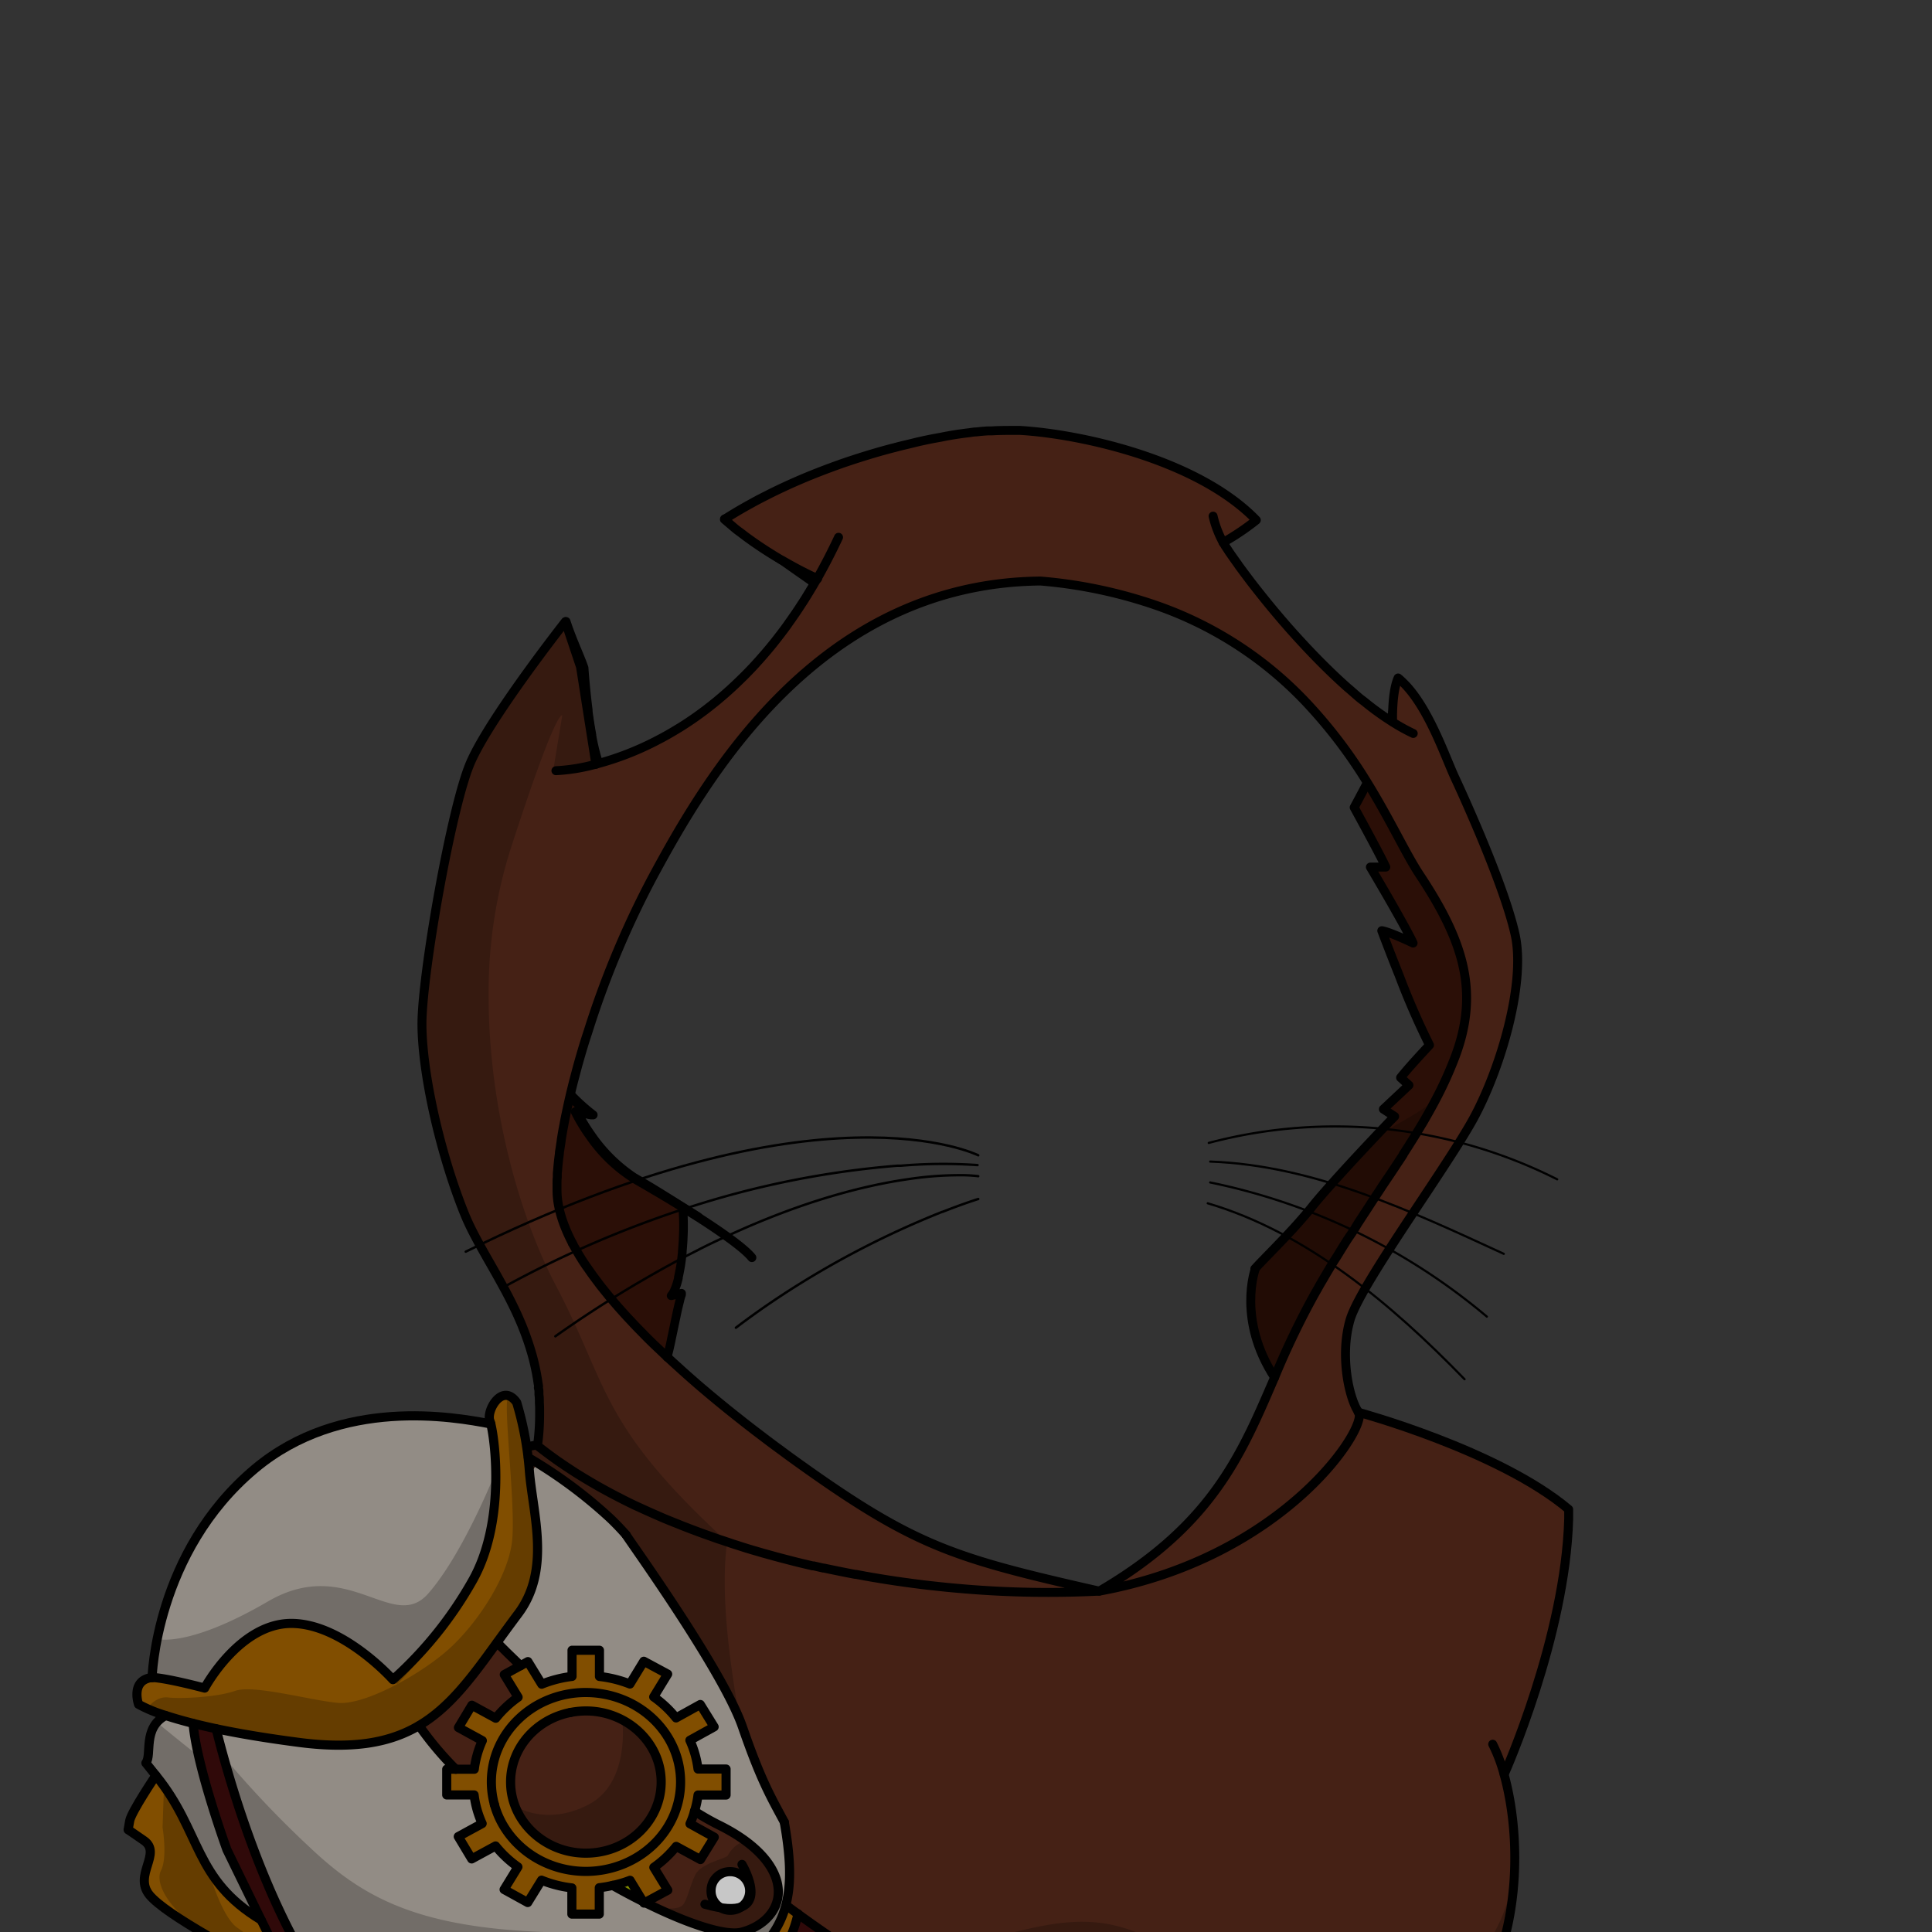 <svg xmlns="http://www.w3.org/2000/svg" viewBox="0 0 432 432">
  <rect x="0" y="0" width="432" height="432" fill="#333333" stroke="none"/>
  <defs>
    <style>.GUNDAN_CAT_OUTFIT_CAT_OUTFIT_23_cls-1{isolation:isolate;}.GUNDAN_CAT_OUTFIT_CAT_OUTFIT_23_cls-2{fill:#2b0f07;}.GUNDAN_CAT_OUTFIT_CAT_OUTFIT_23_cls-11,.GUNDAN_CAT_OUTFIT_CAT_OUTFIT_23_cls-13,.GUNDAN_CAT_OUTFIT_CAT_OUTFIT_23_cls-14,.GUNDAN_CAT_OUTFIT_CAT_OUTFIT_23_cls-15,.GUNDAN_CAT_OUTFIT_CAT_OUTFIT_23_cls-3{fill:none;stroke:#000;stroke-linecap:round;stroke-linejoin:round;}.GUNDAN_CAT_OUTFIT_CAT_OUTFIT_23_cls-3{stroke-width:2px;}.GUNDAN_CAT_OUTFIT_CAT_OUTFIT_23_cls-4{fill:#452115;}.GUNDAN_CAT_OUTFIT_CAT_OUTFIT_23_cls-12,.GUNDAN_CAT_OUTFIT_CAT_OUTFIT_23_cls-5{opacity:0.22;mix-blend-mode:multiply;}.GUNDAN_CAT_OUTFIT_CAT_OUTFIT_23_cls-6{fill:#fff;}.GUNDAN_CAT_OUTFIT_CAT_OUTFIT_23_cls-7{fill:#814e00;}.GUNDAN_CAT_OUTFIT_CAT_OUTFIT_23_cls-8{fill:#838d00;}.GUNDAN_CAT_OUTFIT_CAT_OUTFIT_23_cls-9{fill:#928c85;}.GUNDAN_CAT_OUTFIT_CAT_OUTFIT_23_cls-10{fill:#300909;}.GUNDAN_CAT_OUTFIT_CAT_OUTFIT_23_cls-11{stroke-width:2.04px;}.GUNDAN_CAT_OUTFIT_CAT_OUTFIT_23_cls-13{stroke-width:0.54px;}.GUNDAN_CAT_OUTFIT_CAT_OUTFIT_23_cls-14{stroke-width:0.49px;}.GUNDAN_CAT_OUTFIT_CAT_OUTFIT_23_cls-15{stroke-width:1.94px;}</style>
  </defs>
  <g class="GUNDAN_CAT_OUTFIT_CAT_OUTFIT_23_cls-1">
    <g id="Outfit">
      <path class="GUNDAN_CAT_OUTFIT_CAT_OUTFIT_23_cls-2" d="M332,213.08c0,17.33-5.53,32.79-14.17,42.86a39.37,39.37,0,0,1-6.86,6.37h0A28.54,28.54,0,0,1,295,268c3.48-4.07,8.51-9.48,12.17-13.36l.78-.83s0,0,0,0l2.91-3.06,1-1-2.51-1.63,3.85-3.61,1.86-1.75L313.17,241s.53-.72,2.29-2.71c1-1.1,2.32-2.59,4.17-4.57a168.39,168.39,0,0,1-6.78-15.57c-2.16-5.42-3.89-10-3.89-10s1.18,0,7,2.76c-.71-1.57-2.62-5-4.55-8.4h0c-2.49-4.35-5-8.59-5-8.59h3.45c-1.26-2.75-7.07-13.34-7.07-13.34s1.37-2.52,2.94-5.53a108.8,108.8,0,0,0-12.54-16.85l1,0a28.25,28.25,0,0,1,16.2,5.29c6.42,4.42,11.85,11.4,15.66,20A73.78,73.78,0,0,1,332,213.08Z" />
      <path class="GUNDAN_CAT_OUTFIT_CAT_OUTFIT_23_cls-2" d="M319.63,251s-.5,1.68-1.77,5c-1.46,3.78-3.92,9.67-7.8,17.59-1.21,2.48-2.81,5.36-4.63,8.44l-.8,1.33-.94,1.55c-9.14,14.94-22.22,32.91-22.92,32.73,1.46-3.14,2.82-6.33,4.22-9.57-8.4-12.9-4.36-24.13-4.36-24.13l-.08-.08.88-.95v0c3.82-4,8-8.12,11.86-12.86.49-.61,1.05-1.27,1.65-2,3.48-4.07,8.51-9.48,12.17-13.36l.78-.83s0,0,0,0l2.91-3.06,2.67.08,4.69.13h0Z" />
      <path class="GUNDAN_CAT_OUTFIT_CAT_OUTFIT_23_cls-3" d="M273.73,121.72c-7.45,5.46-14.19,10-14.19,10s-4.21-3.69-13.73-6.22h0a75.92,75.92,0,0,0-19.54-2.34,112.81,112.81,0,0,0-32,4.89,90.08,90.08,0,0,0-10.21,3.68l-1.89-1.32c-1.73-1.21-4.48-3.13-7.39-5.19l-.05,0c-4-2.85-8.38-5.93-10.86-7.79-.49-.37-1.11-.83-1.83-1.39" />
      <path class="GUNDAN_CAT_OUTFIT_CAT_OUTFIT_23_cls-3" d="M156.11,272.09l-2.18-1.37c-3.72-2.31-8-5.06-11.21-6.87-.49-.28-1-.57-1.43-.88a35.3,35.3,0,0,1-8.89-8.83,40.09,40.09,0,0,1-3.32-5.45.69.69,0,0,0-.05-.1l3,.59.59.11a42.43,42.43,0,0,1-5-4.5c-.69-.71-1.36-1.45-2-2.2-.38-.43-.74-.87-1.1-1.32s-.63-.78-.93-1.17a69.7,69.7,0,0,1-7-11.33,63.79,63.79,0,0,1-2.62-5.87c1-1.52,5.52-7.88,9.7-13.71h0c4-5.56,7.65-10.63,7.65-10.63s-.35-.12-5.59,2.27c2.1-3.38,10.72-15.49,10.72-15.49l-3.73.58s3.61-7.11,3.44-7.22-2.62-2.74-2.62-2.74l2.09-1.28a16,16,0,0,1-1.78-3.94l-.15-.47a49.61,49.61,0,0,1-1.38-5.75l0-.1,0-.11q-.44-2.31-.82-5.2l0-.19,0-.17c-.35-2.72-.67-5.84-.93-9.41-.88-2.61-2.56-6-4-10.36" />
      <path class="GUNDAN_CAT_OUTFIT_CAT_OUTFIT_23_cls-3" d="M312.9,151.91c-.24,1.32-.84,4.47-1.6,7.85-.12.47-.22.94-.33,1.41-.18.76-.37,1.53-.56,2.27a39.25,39.25,0,0,1-2.14,6.57c-.77,1.6-1.68,3.38-2.53,5-1.57,3-2.94,5.53-2.94,5.53s5.81,10.59,7.07,13.34h-3.45s2.52,4.24,5,8.59h0c1.93,3.39,3.84,6.83,4.55,8.4-5.85-2.76-7-2.76-7-2.76s1.73,4.62,3.89,10a168.39,168.39,0,0,0,6.78,15.57c-1.85,2-3.2,3.47-4.17,4.57-1.76,2-2.29,2.71-2.29,2.71l1.86,1.69-1.86,1.75-3.85,3.61,2.51,1.63-1,1-2.91,3.06s0,0,0,0l-.78.83c-3.66,3.88-8.69,9.29-12.17,13.36-.6.71-1.16,1.37-1.65,2-3.83,4.74-8,8.84-11.86,12.86v0l-.88.95" />
      <path class="GUNDAN_CAT_OUTFIT_CAT_OUTFIT_23_cls-2" d="M153,276.78a1.27,1.27,0,0,0,0,.2c-.05.91-.12,1.85-.2,2.78,0,.05,0,.1,0,.15l-.15,1.43h0a41,41,0,0,1-.72,4.13,1.33,1.33,0,0,1,0,.19,14.33,14.33,0,0,1-1,3l-.18.33h0v0a3.59,3.59,0,0,1-.38.53.47.47,0,0,1-.06.09l.07,0h0l2-.48.25-.06v0h0v0a.56.56,0,0,1,0,.12,1.42,1.42,0,0,1,0,.16l-.09.29c-.1.32-.2.67-.29,1a.19.19,0,0,0,0,.07c-.29,1.1-.57,2.33-.84,3.65-.32,1.51-.64,3.12-1,4.74-.31,1.45-.65,2.89-1,4.28l.67.29a2.39,2.39,0,0,1-.13.21c-2.74,4.59-5.86,9.6-4.6,11.1L122.57,303V242.59h5.53L128,243c-.15.61-.3,1.22-.44,1.83a42.43,42.43,0,0,0,5,4.5l-.59-.11.14.11-3-.6a40.09,40.09,0,0,0,3.32,5.45,35.3,35.3,0,0,0,8.89,8.83,27.87,27.87,0,0,0,3.27,2.2l.19.11,1.31.77.39.23c2,1.19,4.23,2.58,6.43,4h0a.28.28,0,0,1,0,.09A49,49,0,0,1,153,276.78Z" />
      <path class="GUNDAN_CAT_OUTFIT_CAT_OUTFIT_23_cls-4" d="M350.73,339.64c-.72,26.24-14.2,56.67-14.42,57.1,4.76,17.07,4.29,49.52-19.32,64.23a42,42,0,0,1-3.92,2.16l0,0c-3.3,9.27-5.24,20-6.39,30,0,0-27.74-23.15-64.82-23.15-18.73,0-41.48,5.17-61.33,11.07A486,486,0,0,0,133,498c-2.13-20.53-5.59-37.84-5.59-37.84a59.53,59.53,0,0,1-5.25-4.56c-.62-.6-1.23-1.22-1.83-1.85-12-12.58-19.59-30.92-21.09-54-9.84-30.69-22.83-45.92-27.39-50.59-.41.72-1.14,2.06-2.07,4,0,0-3.12-1.83-2-8a111,111,0,0,1,22.51-13,134.41,134.41,0,0,1,29.67-9.07c10.91,8.72,25.79,16.12,42.77,21.69a234.55,234.55,0,0,0,83.07,11c41.61-7.59,60.19-36.8,58-40,0,0,31.38,8.5,47.06,21.71C350.76,338.21,350.75,338.92,350.73,339.64Z" />
      <path class="GUNDAN_CAT_OUTFIT_CAT_OUTFIT_23_cls-5" d="M140.38,425.15s26.51,21.09,60.86,13.38,42.93-16,66.93,1.79,66.48,13.17,70.49-22.93c2.95,37.49-32.43,53.69-57.51,51.07,0,0-18.23-.6-35.6-17.3a8.31,8.31,0,0,0-9.93-1.28c-12,6.91-33.64,20.53-62.79,23.24-34.67,3.23-58.66-24-58.66-24Z" />
      <path class="GUNDAN_CAT_OUTFIT_CAT_OUTFIT_23_cls-5" d="M320.92,246.08c-.38.72-.77,1.44-1.17,2.15-.18.33-.37.66-.56,1l-.62,1.09-.36.62h0s0,0,0,0c-.13.23-.27.46-.41.68s-.17.29-.26.44l-.76,1.25c-.24.41-.5.81-.75,1.21s-.51.82-.77,1.22l-.32.52q-.59.93-1.2,1.86a.35.35,0,0,1,0,.08c-.43.67-.87,1.34-1.32,2-.11.16-.21.32-.31.48l-.42.63c-.2.32-.41.62-.61.94h0L309.22,265s-.07.11-.12.17l-.13.21-.65,1q-1.29,1.94-2.62,4l-.52.8q-.29.42-.57.87c-.15.22-.3.45-.44.68-.35.52-.69,1.05-1,1.59s-.63,1-.95,1.48L301.4,277c-.23.35-.45.71-.68,1.07-.58.92-1.16,1.87-1.75,2.83l-1,1.56-.69,1.16c-.55.92-1.1,1.86-1.66,2.82-.3.51-.6,1-.9,1.57l-.45.79q-.51.89-1,1.8A183.06,183.06,0,0,0,285,308c-8.4-12.9-4.36-24.13-4.36-24.13l-.08-.08.88-.95v0c3.82-4,8-8.12,11.86-12.86.49-.61,1.05-1.27,1.65-2,3.48-4.07,8.51-9.48,12.17-13.36l.78-.83s0,0,0,0q2.85-1.41,5.58-3Q317.34,248.6,320.92,246.08Z" />
      <path class="GUNDAN_CAT_OUTFIT_CAT_OUTFIT_23_cls-4" d="M329.38,250.11c-4.17,7.65-14.38,22.08-21.2,33l-.65,1.05c-2.87,4.66-5,8.6-5.73,10.95-2.31,7.92-.33,17.45,1.9,20.67s-16.35,32.43-58,40c20.6-12,28.72-24.66,35-38.22,1.46-3.14,2.82-6.33,4.22-9.57a183.06,183.06,0,0,1,8.31-17.44q.51-.92,1-1.8l.45-.79c.3-.53.6-1.06.9-1.57.56-1,1.11-1.9,1.66-2.82l.69-1.16,1-1.56c.59-1,1.17-1.91,1.75-2.83.23-.36.45-.72.68-1.07l.79-1.25c.32-.5.63-1,.95-1.48s.68-1.07,1-1.59c.14-.23.29-.46.44-.68s.38-.59.57-.87l.52-.8q1.33-2,2.62-4c.27-.39.53-.79.78-1.18,0-.06.08-.12.12-.17l1.76-2.66.63-.95.42-.63c.1-.16.2-.32.31-.48.45-.68.89-1.35,1.32-2a.35.35,0,0,0,0-.08q.62-.93,1.2-1.86l.32-.52c.26-.4.52-.81.77-1.22s.51-.8.75-1.21l.76-1.25c.09-.15.18-.29.26-.44s.28-.45.41-.68l0,0,.36-.62.62-1.09c.19-.33.38-.66.56-1,.4-.71.79-1.43,1.17-2.15a84.63,84.63,0,0,0,4.49-9.92c5.43-14.51,1.77-25.85-8-40.55-3-4.58-6.5-12.16-11.69-20.59a108.8,108.8,0,0,0-12.54-16.85,83.92,83.92,0,0,0-34.92-22.94h0a105.83,105.83,0,0,0-25.54-5.33c-49.87.49-75,44.25-87,66.71a205.49,205.49,0,0,0-14.22,34.18c-.71,2.21-1.36,4.39-2,6.55-.27.95-.53,1.9-.77,2.84l-.29,1.1c-.12.45-.23.88-.34,1.32L128,243c-.15.61-.3,1.22-.44,1.83l-.09.38c-.18.76-.35,1.52-.51,2.26l-.15.69-.3,1.43c-.08.41-.17.82-.24,1.22a4.63,4.63,0,0,0-.09.49c-.25,1.25-.46,2.47-.64,3.66a.36.36,0,0,0,0,.1c-.09.56-.17,1.12-.25,1.66s-.11.83-.16,1.23l-.12.91c-.12,1.05-.22,2.06-.29,3,0,.31,0,.62-.06.92l0,.49c0,.45-.05.89-.06,1.33a1,1,0,0,0,0,.17c0,.46,0,.92,0,1.36,0,3.64,1.24,7.64,3.45,11.88h0c.22.42.45.85.7,1.28a1.62,1.62,0,0,0,.1.18l0,.08c.21.37.43.74.66,1.12l.43.69.56.88q.47.72,1,1.44c.29.43.59.86.91,1.3l.39.53c.26.36.53.73.81,1.09q.58.79,1.23,1.59l.3.38.29.36.36.45c.06.06.11.13.16.19q.69.84,1.41,1.68l.44.51c.67.77,1.36,1.54,2.07,2.32l1.12,1.2c.56.61,1.14,1.23,1.74,1.84.37.39.75.77,1.14,1.16.61.64,1.25,1.27,1.9,1.9l.21.21.44.42,1.06,1c.58.55,1.16,1.11,1.75,1.65l.54.5.81.75,1.6,1.45q1.65,1.5,3.38,3l1.58,1.36,1.71,1.44.78.65c.89.74,1.79,1.48,2.7,2.21l.3.25,1.46,1.17,1.2.95,1,.79c1.06.83,2.13,1.66,3.21,2.48s2.44,1.86,3.67,2.77l1.8,1.32c.76.57,1.52,1.13,2.29,1.68,27.25,19.65,35.84,22.12,68.54,29.56a223.84,223.84,0,0,1-29.84-.47l-2.32-.2c-1.28-.11-2.57-.24-3.85-.38l-1.27-.14c-.94-.1-1.89-.21-2.83-.33l-1.55-.2-2-.27-.76-.11-.93-.13-.6-.09c-1.34-.2-2.69-.41-4-.64-.58-.09-1.17-.19-1.75-.3-.34-.05-.69-.11-1-.18l-1.75-.32-.17,0-1.58-.3-2-.4-2-.41-1.33-.28-.14,0-1.19-.27-1-.23-.25,0-.29-.07-1.65-.39c-.86-.2-1.71-.41-2.56-.63l-2.39-.62-1.53-.41-2.13-.59c-.32-.08-.63-.17-.95-.27l-1.79-.52-1.47-.44-1-.32-.22-.07-.41-.13-.4-.13c-.69-.21-1.37-.43-2-.66h0c-.52-.16-1-.34-1.57-.52s-1.06-.35-1.58-.54l-1.56-.55-1.55-.56-.23-.08-1.06-.4-.24-.09-1.52-.58c-.5-.19-1-.38-1.5-.59l-.47-.19c-.66-.26-1.31-.52-2-.8l-.71-.29-.37-.15-.37-.16-2.13-.93-.47-.21-1.18-.53-.24-.11-2.2-1c-.77-.37-1.53-.74-2.28-1.12h0l-.45-.22h0l-1.52-.78-1.24-.65-.33-.18-1.43-.78-1.46-.82h0l-1.42-.83c-.68-.4-1.34-.8-2-1.21-.5-.3-1-.61-1.47-.92h0l-1.67-1.09-1.63-1.11-.79-.56-.29-.2,0,0-.93-.68-.58-.43-.18-.13-.38-.29-.38-.29c-.45-.34-.89-.69-1.33-1q.36-2.67.45-5.19c0-.53,0-1.05,0-1.57s0-.89,0-1.34a0,0,0,0,0,0,0h0c0-.53,0-1.07-.06-1.59a4.07,4.07,0,0,0,0-.5c0-.33,0-.67-.07-1s0-.49-.07-.74l-.09-.83c0-.43-.11-.87-.17-1.3s-.09-.61-.14-.92c0-.1,0-.19,0-.29,0-.32-.11-.63-.17-1s-.18-.92-.28-1.37c-.17-.79-.36-1.57-.57-2.33-.08-.3-.16-.59-.25-.89-.18-.63-.37-1.25-.58-1.87a2.91,2.91,0,0,0-.12-.35c-.14-.45-.29-.89-.46-1.33-.06-.19-.13-.39-.21-.58-.14-.4-.3-.8-.46-1.19a85.53,85.53,0,0,0-4.41-9.28L111,285.52c-.5-.9-1-1.79-1.51-2.67-.7-1.24-1.4-2.45-2.06-3.64-.53-.93-1-1.85-1.51-2.76l-.4-.77c-.8-1.55-1.53-3.08-2.14-4.6-5.45-13.54-9.47-31.49-9.47-42.39s6.5-48.19,10.79-58.26S126.42,139,126.42,139l3.39,10.13,1.54,9.81,0,.19.82,5.2,0,.11.94,6,.08.49.53-.14a66,66,0,0,0,12.84-5l1.45-.76c1.07-.58,2.16-1.2,3.25-1.87.53-.32,1.08-.66,1.62-1,1.08-.7,2.18-1.45,3.28-2.24.83-.6,1.67-1.22,2.5-1.88q.84-.66,1.68-1.35c2-1.63,4-3.42,5.92-5.4.14-.14.28-.27.42-.42s.29-.29.43-.44q1.14-1.15,2.25-2.4c.28-.3.55-.61.82-.92,1.16-1.31,2.31-2.68,3.44-4.13q.38-.47.72-.93c.25-.31.48-.63.72-.95s.61-.81.9-1.22.47-.65.7-1,.54-.75.79-1.13.54-.77.79-1.16c.41-.59.8-1.2,1.19-1.81s.62-1,.92-1.46a3.45,3.45,0,0,0,.25-.41q.39-.6.75-1.23c.26-.42.51-.85.76-1.29l.6-1-.6-.27-.24-.11-.66-.32-.91-.44-.8-.4-.89-.46c-1.13-.6-2.45-1.32-3.89-2.16l-.05,0c-2-1.19-4.29-2.61-6.61-4.25l-1.25-.9q-.8-.58-1.59-1.2l-1.56-1.25c-.6-.49-1.19-1-1.78-1.52l.1-.06c1.29-.82,2.61-1.62,3.94-2.38.69-.4,1.38-.78,2.07-1.16s1.37-.75,2.07-1.11l0,0,2.08-1.06a133.46,133.46,0,0,1,12.4-5.38c.47-.19,1-.36,1.42-.53s.94-.35,1.41-.51,1.21-.43,1.81-.63q2.41-.83,4.79-1.54c1.41-.43,2.81-.83,4.2-1.21.59-.16,1.17-.32,1.75-.46.78-.21,1.56-.41,2.34-.59L204,99c1.53-.35,3-.67,4.51-1l1.91-.35c2.2-.4,4.32-.72,6.32-1,.51-.07,1-.12,1.51-.17.89-.1,1.75-.18,2.58-.23l.62,0,.21,0,.92-.05c1.52-.08,2.94-.1,4.23-.06l1.23,0c13.87.83,39.88,6.6,52.84,20.06a55.1,55.1,0,0,1-7.43,5c.06.11.14.25.25.42l.24.4.66,1c.14.22.3.46.48.71.47.68,1,1.46,1.66,2.34.22.31.46.63.71,1l.52.71c.15.2.3.39.45.6l.75,1,.69.91c1.55,2,3.31,4.21,5.25,6.52l1.22,1.44c.24.29.49.57.75.87.4.46.8.93,1.22,1.4,3.25,3.7,6.86,7.52,10.62,11,.8.75,1.61,1.49,2.42,2.21.56.49,1.12,1,1.68,1.45s1.05.89,1.58,1.31,1.06.85,1.58,1.25c1,.78,2,1.51,3,2.2l.41.28c.36.25.72.48,1.07.71l.28.18.31.2s0-.64,0-1.61c0-2.15.27-5.94,1.24-8.16l.36.31c6.14,5.27,10.08,17.12,12.35,22,.76,1.62,2.21,4.8,3.9,8.71,3.47,8,8,19.11,9.56,26.38C341.1,219.8,335.49,238.88,329.38,250.11Z" />
      <path class="GUNDAN_CAT_OUTFIT_CAT_OUTFIT_23_cls-5" d="M171.19,410.43l-9.38-9.07-5.87-5.67-5.63-5.44h0l-10.12-9.78h0l-5.75-5.56h0l-.38-.37-5.7-5.51-10.89-10.53h0l-5.56-5.37-4.14-4-.17-.16h0l-4.18-4L90.23,332.17q4.67-2.06,9.5-3.73l1.45-.5,1.86-.61,1.86-.58q2.8-.86,5.62-1.59l.16,0c1-.27,2.09-.52,3.13-.76,1.26-.29,2.5-.56,3.75-.81l.21-.05.39-.07q.87-.18,1.74-.33.36-2.67.45-5.19c0-.53,0-1.05,0-1.57s0-.89,0-1.34a0,0,0,0,0,0,0h0q0-.81-.06-1.59a4.07,4.07,0,0,0,0-.5c0-.34,0-.67-.07-1s0-.49-.07-.74,0-.56-.09-.83c0-.43-.11-.87-.17-1.3s-.09-.62-.14-.92c0-.1,0-.19,0-.29,0-.32-.11-.64-.17-1s-.18-.92-.28-1.37c-.17-.79-.36-1.57-.57-2.33-.08-.3-.16-.59-.25-.89-.18-.63-.37-1.26-.58-1.87a2.91,2.91,0,0,0-.12-.35c-.14-.45-.29-.89-.46-1.33-.06-.19-.13-.39-.21-.58-.14-.4-.29-.8-.46-1.19a85.53,85.53,0,0,0-4.41-9.28c-.38-.72-.78-1.43-1.17-2.13-.5-.9-1-1.79-1.51-2.67-.7-1.24-1.4-2.45-2.06-3.64-.53-.93-1-1.85-1.51-2.76l-.4-.77c-.8-1.55-1.53-3.08-2.14-4.6-5.45-13.54-9.47-31.49-9.47-42.39s6.5-48.19,10.79-58.26S126.42,139,126.42,139l3.39,10.13,1.54,9.81,0,.19.82,5.2,0,.11.94,6a47.7,47.7,0,0,1-9.32,1.29L125.72,160s-1.11-2.53-11.74,30.43a106.29,106.29,0,0,0-4.72,32.45c0,24.49,6.85,49,15,64.5,11.91,22.58,9.55,30.93,38.35,57.4l0,0c-1.58,10.68.42,26.58,2.87,40.06C168.12,399,171.19,410.43,171.19,410.43Z" />
      <path class="GUNDAN_CAT_OUTFIT_CAT_OUTFIT_23_cls-3" d="M187.5,120.14q-2.3,4.89-4.74,9.19l-.6,1c-.25.44-.5.87-.76,1.29s-.49.83-.75,1.23a3.45,3.45,0,0,1-.25.41c-.3.5-.61,1-.92,1.46s-.78,1.22-1.19,1.81c-.25.39-.52.78-.79,1.16s-.52.76-.79,1.13-.46.66-.7,1-.59.82-.9,1.22-.47.64-.72.95-.47.62-.72.93c-1.13,1.45-2.28,2.82-3.44,4.13-.27.31-.54.62-.82.92q-1.11,1.25-2.25,2.4c-.28.3-.56.58-.85.86-2,2-3.95,3.77-5.92,5.4q-.84.69-1.68,1.35c-.83.66-1.67,1.28-2.5,1.88-1.1.8-2.2,1.54-3.28,2.24-.54.35-1.08.68-1.62,1-1.09.67-2.18,1.29-3.25,1.87l-1.45.76a66,66,0,0,1-12.84,5l-.53.14a41.4,41.4,0,0,1-8.93,1.46" />
      <path class="GUNDAN_CAT_OUTFIT_CAT_OUTFIT_23_cls-3" d="M273.48,121.3a55.1,55.1,0,0,0,7.43-5c-13-13.46-39-19.23-52.84-20.06l-1.23,0c-1.29,0-2.71,0-4.23.06l-.92.05-.21,0c-.2,0-.41,0-.62,0-.83.05-1.69.13-2.58.23-.49,0-1,.1-1.51.17-2,.23-4.12.55-6.32,1l-1.91.35c-1.47.29-3,.61-4.51,1l-1.67.4c-.78.18-1.56.38-2.34.59-.58.14-1.16.3-1.75.46-1.39.37-2.79.78-4.2,1.21q-2.37.72-4.79,1.54c-.6.2-1.21.41-1.81.63s-.94.33-1.41.51-.95.34-1.42.53a133.46,133.46,0,0,0-12.4,5.38l-2.08,1.06,0,0q-1.05.54-2.07,1.11c-.69.38-1.38.76-2.07,1.16-1.33.76-2.65,1.56-3.94,2.38l-.1.06c.59.52,1.18,1,1.78,1.52s1,.85,1.56,1.25,1.06.81,1.59,1.2l1.25.9c2.32,1.64,4.58,3.06,6.61,4.25l.05,0c1.44.84,2.76,1.56,3.89,2.16l1.69.86.91.44.66.32.24.11.6.27" />
      <path class="GUNDAN_CAT_OUTFIT_CAT_OUTFIT_23_cls-3" d="M316,164a42.21,42.21,0,0,1-4.72-2.62l-.31-.2-.28-.18c-.35-.23-.71-.46-1.07-.71l-.41-.28c-1-.69-2-1.42-3-2.2-.52-.4-1-.82-1.58-1.25s-1.06-.86-1.58-1.31-1.12-1-1.68-1.45c-.81-.72-1.62-1.46-2.42-2.21-3.76-3.52-7.37-7.34-10.62-11-.42-.47-.82-.94-1.22-1.4-.26-.3-.51-.58-.75-.87l-1.22-1.44c-1.94-2.31-3.7-4.53-5.25-6.52l-.69-.91-.75-1c-.15-.21-.3-.4-.45-.6l-.52-.71c-.25-.33-.49-.65-.71-1-.64-.88-1.19-1.66-1.66-2.34-.18-.25-.34-.49-.48-.71l-.66-1-.24-.4c-.11-.17-.19-.31-.25-.42a22.69,22.69,0,0,1-2.23-5.86" />
      <path class="GUNDAN_CAT_OUTFIT_CAT_OUTFIT_23_cls-3" d="M128,278c.22.42.45.85.7,1.28a1.62,1.62,0,0,0,.1.18l.55.94.15.26.43.69c.17.29.36.58.56.88q.45.7,1,1.44c.29.43.59.86.91,1.3.12.18.25.35.39.53.26.36.53.73.81,1.09q.58.79,1.23,1.59l.3.38.29.36.22.26c.09.13.2.25.3.38q.69.84,1.41,1.68l.44.51c.67.77,1.36,1.54,2.07,2.32.36.4.73.8,1.12,1.2.56.61,1.14,1.23,1.74,1.84l1.14,1.16c.61.64,1.25,1.27,1.9,1.9l.21.21.44.42,1.06,1q1.52,1.46,3.1,2.9l1.6,1.45q1.65,1.5,3.38,3c.52.46,1.05.91,1.58,1.36l1.71,1.44.78.65c.89.74,1.79,1.48,2.7,2.21.09.08.19.17.3.25l1.46,1.17,1.2.95,1,.79c1.06.83,2.13,1.66,3.21,2.48s2.44,1.86,3.67,2.77l1.8,1.32c.76.57,1.52,1.13,2.29,1.68,27.25,19.65,35.84,22.12,68.54,29.56a223.84,223.84,0,0,1-29.84-.47l-2.32-.2c-1.28-.11-2.57-.24-3.85-.38l-1.27-.14c-.94-.1-1.89-.21-2.83-.33l-1.55-.2-2-.27-.76-.11-.93-.13-.6-.09c-1.34-.2-2.69-.41-4-.64-.58-.09-1.17-.19-1.75-.3-.34-.05-.69-.11-1-.18l-1.75-.32-.17,0-1.58-.3-2-.4-2-.41-1.33-.28-.14,0-1.19-.27-1-.23-.25,0-.29-.07-1.65-.39c-.86-.2-1.71-.41-2.56-.63l-2.39-.62-1.53-.41-2.13-.59c-.32-.08-.63-.17-.95-.27l-1.79-.52-1.47-.44-1-.32-.22-.07-.41-.13-.4-.13c-.69-.21-1.37-.43-2-.66h0c-.52-.16-1-.34-1.57-.52s-1.06-.35-1.58-.54l-1.56-.55-1.55-.56-.23-.08-1.06-.4-.24-.09c-.51-.18-1-.38-1.52-.58s-1-.38-1.5-.59l-.47-.19c-.66-.26-1.31-.52-2-.8l-.71-.29-.37-.15-.37-.16-2.13-.93-.47-.21-1.18-.53-.24-.11-2.2-1c-.77-.37-1.53-.74-2.28-1.12h0c-.16-.07-.3-.15-.45-.23h0l-1.52-.78-1.24-.65-.33-.18-1.43-.78-1.46-.82h0l-1.42-.83c-.68-.4-1.34-.8-2-1.21-.5-.3-1-.61-1.47-.92h0l-1.67-1.09-1.63-1.11-.64-.44-.15-.12-.29-.2,0,0-.93-.68-.58-.43-.18-.13-.38-.29-.38-.29c-.45-.34-.89-.69-1.33-1a51.55,51.55,0,0,0,.48-6.76c0-.44,0-.89,0-1.33a0,0,0,0,0,0-.05q0-.81-.06-1.59a4.19,4.19,0,0,0,0-.5q0-.62-.09-1.23c0-.17,0-.34,0-.51s0-.56-.09-.83,0-.26,0-.39c0-.31-.07-.61-.12-.91-.1-.73-.23-1.45-.36-2.16-.09-.46-.18-.92-.28-1.37-.24-1.1-.51-2.17-.82-3.22a61,61,0,0,0-2.73-7.5c-.41-.94-.83-1.86-1.28-2.77a0,0,0,0,0,0,0c-.44-.91-.9-1.82-1.36-2.7l-.15-.28c-.23-.45-.47-.88-.71-1.32-3.23-6-6.68-11.33-8.79-16.57-5.45-13.54-9.47-31.49-9.47-42.39s6.5-48.19,10.79-58.26S126.42,139,126.42,139l3.39,10.13,1.57,10,1.78,11.28.08.49" />
      <path class="GUNDAN_CAT_OUTFIT_CAT_OUTFIT_23_cls-3" d="M128,278c-2.21-4.24-3.45-8.24-3.45-11.88,0-.44,0-.9,0-1.36a1,1,0,0,1,0-.17c0-.44,0-.88.06-1.33l0-.49c0-.3,0-.61.06-.92.07-1,.17-2,.29-3l.12-.91c0-.4.1-.81.16-1.23s.16-1.1.25-1.66a.36.36,0,0,1,0-.1c.18-1.19.39-2.41.64-3.66a4.63,4.63,0,0,1,.09-.49c.07-.4.16-.81.24-1.22l.3-1.43.15-.69c.16-.74.33-1.5.51-2.26l.09-.38c.14-.61.29-1.22.44-1.83l.09-.37c.11-.44.22-.87.34-1.32l.29-1.1c.25-.94.5-1.89.77-2.84.61-2.16,1.26-4.34,2-6.55a205.49,205.49,0,0,1,14.22-34.18c12.06-22.46,37.16-66.22,87-66.71a105.83,105.83,0,0,1,25.54,5.33h0a83.92,83.92,0,0,1,34.92,22.94A108.8,108.8,0,0,1,305.74,175c5.19,8.43,8.65,16,11.69,20.59,9.75,14.7,13.41,26,8,40.55a84.63,84.63,0,0,1-4.49,9.92c-.38.72-.77,1.44-1.17,2.15-.18.33-.37.66-.56,1l-.62,1.09-.36.62,0,0c-.13.23-.27.46-.41.68s-.17.29-.26.44l-.76,1.25c-.24.41-.5.81-.75,1.21s-.51.82-.77,1.22l-.32.52q-.59.93-1.2,1.86a.35.35,0,0,1,0,.08c-.43.67-.87,1.34-1.32,2-.11.16-.21.32-.31.48l-.42.63-.63.95L309.22,265s-.07.11-.12.17l-.13.21-.65,1q-1.29,1.94-2.62,4l-.52.8q-.29.42-.57.87c-.15.22-.3.45-.44.68-.35.52-.69,1.05-1,1.59s-.63,1-.95,1.48L301.4,277c-.23.35-.45.71-.68,1.07-.58.92-1.16,1.87-1.75,2.83l-1,1.56-.69,1.16c-.55.92-1.1,1.86-1.66,2.82-.3.51-.6,1-.9,1.57l-.45.79q-.51.89-1,1.8A183.06,183.06,0,0,0,285,308c-1.4,3.24-2.76,6.43-4.22,9.57-6.31,13.56-14.43,26.2-35,38.22,41.61-7.59,60.19-36.8,58-40s-4.21-12.75-1.9-20.67c.69-2.35,2.86-6.29,5.73-10.95l.65-1.05c6.82-10.92,17-25.35,21.2-33,6.11-11.23,11.72-30.31,9.33-41.12-1.61-7.27-6.09-18.38-9.56-26.38-1.69-3.91-3.14-7.09-3.9-8.71-2.27-4.87-6.21-16.72-12.35-22l-.36-.31c-1,2.22-1.2,6-1.24,8.16,0,1,0,1.61,0,1.61" />
      <path class="GUNDAN_CAT_OUTFIT_CAT_OUTFIT_23_cls-3" d="M235.06,448.88c-17.61,12.26-34.78,19.68-50.67,22.75-22.33,4.31-42.12,0-57-11.45a59.53,59.53,0,0,1-5.25-4.56c-.62-.6-1.23-1.22-1.83-1.85-12-12.58-19.59-30.92-21.09-54-9.84-30.69-22.83-45.92-27.39-50.59-1.06-1.09-1.67-1.6-1.67-1.6" />
      <path class="GUNDAN_CAT_OUTFIT_CAT_OUTFIT_23_cls-3" d="M248.21,448.93s12.88,25.73,51.53,18.5a50.88,50.88,0,0,0,13.33-4.3A42,42,0,0,0,317,461c23.61-14.71,24.08-47.16,19.32-64.23a35.5,35.5,0,0,0-2.55-6.76" />
      <path class="GUNDAN_CAT_OUTFIT_CAT_OUTFIT_23_cls-3" d="M69.74,353.17s-3.12-1.83-2-8c14.53-11,33.69-18.71,52.18-22.07" />
      <path class="GUNDAN_CAT_OUTFIT_CAT_OUTFIT_23_cls-3" d="M303.7,315.78s31.38,8.5,47.06,21.71c0,.72,0,1.43,0,2.15-.72,26.24-14.2,56.67-14.42,57.1h0" />
      <path class="GUNDAN_CAT_OUTFIT_CAT_OUTFIT_23_cls-6" d="M163.33,418.51a4.06,4.06,0,1,0,4.32,4.08A4.18,4.18,0,0,0,163.33,418.51Z" />
      <path class="GUNDAN_CAT_OUTFIT_CAT_OUTFIT_23_cls-7" d="M114.89,411.39l.1.1-.09-.1Zm41.17-15.83c0-.28-.08-.56-.12-.84-.1-.56-.21-1.11-.34-1.66s-.29-1.08-.46-1.61a23.43,23.43,0,0,0-.91-2.33h0l5.42-3-3.1-5-5.41,3a24,24,0,0,0-5-4.7l3.13-5.11L144,371.43l-3.11,5.09c-.54-.21-1.08-.41-1.64-.58s-1.11-.34-1.68-.48a24.89,24.89,0,0,0-2.6-.51l-.37-.05-.13,0h0l-.38-.05V369l-5.7,0h-.43v5.86c-.45.05-.89.12-1.33.2l-.86.16a26.58,26.58,0,0,0-3,.78c-.55.18-1.09.38-1.62.59l-3.08-5-1.63.9-3.65,2,3.08,5.05a24.52,24.52,0,0,0-3.84,3.41c-.38.42-.75.85-1.1,1.3h0l-5.33-2.91-3,5,5.33,2.91c-.11.25-.22.5-.32.76s-.18.45-.26.68-.17.45-.24.68c0,.06,0,.13-.07.2-.1.33-.2.66-.29,1a.74.74,0,0,0,0,.14c-.07.28-.14.58-.21.87s-.11.53-.16.8a5.07,5.07,0,0,0-.09.54s0,0,0,0c0,.23-.07.46-.1.69H99.89v5.76h6.16a22.88,22.88,0,0,0,.55,2.88l.06.22c0,.17.09.33.14.48s.14.47.22.7c.15.46.32.91.5,1.35.1.26.21.51.32.76l-5.33,2.92,3,5,5.33-2.91h0c.35.44.72.87,1.1,1.29a24.52,24.52,0,0,0,3.84,3.41l-3.08,5L118,425.4l3.08-5h0a25.77,25.77,0,0,0,6.78,1.72v5.87l6.13,0v-5.87a27.42,27.42,0,0,0,6.81-1.68l2.89,4.74.45.22,5.1-2.76-3.13-5.09a24.29,24.29,0,0,0,5-4.7l5.41,2.95.15-.23,2.95-4.79-5.42-2.95h0c.08-.17.16-.34.23-.51a5.49,5.49,0,0,0,.21-.51c.05-.12.09-.23.13-.35h0c.08-.23.17-.46.24-.69l.09-.31a1.72,1.72,0,0,0,.07-.21l.06-.19a21.39,21.39,0,0,0,.79-3.67h6.27v-5.81Zm-3.91,3.81a2.42,2.42,0,0,1,0,.38c0,.11,0,.21,0,.32s0,.21,0,.32,0,.26,0,.39,0,0,0,.06a16.1,16.1,0,0,1-.33,1.84c0,.26-.12.52-.19.78s-.08.31-.13.46a2,2,0,0,1-.07.23s0,.05,0,.07c-.1.3-.2.6-.31.89s-.21.55-.33.82a5,5,0,0,1-.21.48s0,0,0,0c-.11.23-.21.45-.33.67a19.08,19.08,0,0,1-1,1.7c-.18.28-.36.55-.56.81a17.8,17.8,0,0,1-1.21,1.54c-.21.24-.43.48-.67.72s-.57.58-.87.85a2.73,2.73,0,0,1-.25.23c-.27.25-.55.48-.84.71A20.43,20.43,0,0,1,141.1,416l-.34.17-.24.11-.09,0-.53.25c-.47.21-1,.4-1.45.57-.22.08-.44.16-.67.22a18.37,18.37,0,0,1-2.48.63,4,4,0,0,1-.5.09.32.32,0,0,1-.14,0l-.22,0-.87.11a24.91,24.91,0,0,1-2.61.14h-.66c-.36,0-.73,0-1.09-.05h-.13l-.37,0-.19,0h-.06l-.17,0-.3,0q-.31,0-.63-.09l-.07,0-.13,0c-.37-.06-.75-.13-1.11-.22l-.2-.05-.39-.09-.58-.16a5.76,5.76,0,0,1-.59-.18,5.05,5.05,0,0,1-.55-.18q-.57-.19-1.11-.42c-.36-.14-.71-.3-1.07-.46,0,0,0,0,0,0l-.92-.47h0l-.43-.23a21.64,21.64,0,0,1-2.45-1.62l-.76-.61-.49-.43a17.35,17.35,0,0,1-1.49-1.48l-.09-.1h0l-.1-.12-.09-.1-.09-.1-.26-.31-.33-.41-.09-.12-.29-.39-.29-.39-.06-.09c-.18-.26-.35-.52-.51-.79s-.49-.81-.71-1.23c-.12-.21-.22-.43-.33-.65s-.26-.56-.38-.84l-.2-.5c-.15-.39-.29-.78-.41-1.18l0-.15-.15-.52h0c-.11-.4-.21-.81-.29-1.22a2.74,2.74,0,0,1,0-.28h0l-.09-.47c0-.16,0-.32-.07-.49a19.54,19.54,0,0,1-.17-2.56c0-11,9.43-19.94,21.09-20h.2c.33,0,.64,0,1,0a3.87,3.87,0,0,1,.48,0h.08c.25,0,.5,0,.74.06s.49.05.73.09l.15,0a2.25,2.25,0,0,1,.36.06l.41.07q.3,0,.6.12a5.05,5.05,0,0,1,.56.12l.29.08a6.69,6.69,0,0,1,.77.2c.29.08.57.17.85.27l.56.2c.49.18,1,.38,1.45.59h0c.28.12.54.25.81.39s.7.36,1,.56h0l.07.05c.41.23.82.49,1.21.76l.37.25c.53.37,1,.77,1.52,1.19l0,0c.49.42,1,.87,1.41,1.34l.06.06c.18.18.35.37.52.56l.09.1a2.09,2.09,0,0,1,.14.17c.07.07.13.15.19.22l.32.39.1.13c.13.17.27.35.39.53a3.46,3.46,0,0,1,.22.31l.41.6c.12.18.23.37.34.55s0,.09.08.14l.09.15c.05.09.1.17.14.26l.14.25c.09.17.18.34.26.51l.14.28h0a.83.83,0,0,1,.07.13.61.61,0,0,1,.05.12q.16.35.3.69c.11.24.2.49.29.74s.1.26.14.4a3.38,3.38,0,0,1,.11.34,1.52,1.52,0,0,1,.09.28,4.25,4.25,0,0,1,.11.39s0,0,0,0q.12.4.21.81c.08.34.15.69.21,1,0,.16.06.33.08.5l0,.21c0,.21.06.42.07.63a.15.15,0,0,1,0,.07,2.45,2.45,0,0,1,0,.27c0,.51.07,1,.07,1.55C152.18,398.76,152.17,399.07,152.15,399.37Zm-37.25,12h0l.1.1Z" />
      <path class="GUNDAN_CAT_OUTFIT_CAT_OUTFIT_23_cls-7" d="M152.11,396.91a2.45,2.45,0,0,0,0-.27.15.15,0,0,0,0-.07c0-.21,0-.42-.07-.63l0-.21c0-.17,0-.34-.08-.5-.06-.35-.13-.69-.21-1s-.13-.54-.21-.81c0,0,0,0,0,0a4.25,4.25,0,0,0-.11-.39,1.52,1.52,0,0,0-.09-.28,3.38,3.38,0,0,0-.11-.34c0-.14-.09-.27-.14-.4s-.18-.49-.29-.74-.19-.46-.3-.69a.61.61,0,0,0-.05-.12.83.83,0,0,0-.07-.13h0l-.14-.28c-.08-.17-.17-.34-.26-.51l-.14-.25c0-.09-.09-.17-.14-.26l-.09-.15c0-.05,0-.1-.08-.14s-.22-.37-.34-.55l-.41-.6a3.46,3.46,0,0,0-.22-.31c-.12-.18-.26-.36-.39-.53l-.1-.13-.32-.39c-.06-.07-.12-.15-.19-.22a2.09,2.09,0,0,0-.14-.17l-.09-.1c-.17-.19-.34-.38-.52-.56l-.06-.06c-.45-.47-.92-.92-1.41-1.34l0,0c-.49-.42-1-.82-1.52-1.19l-.37-.25c-.39-.27-.8-.53-1.21-.76a.13.13,0,0,0-.07,0l0,0c-.34-.2-.69-.39-1-.56s-.53-.27-.81-.39h0c-.47-.21-1-.41-1.45-.59l-.56-.2c-.28-.1-.56-.19-.85-.27l-.77-.2-.29-.08a5.05,5.05,0,0,0-.56-.12q-.3-.08-.6-.12l-.41-.07a2.25,2.25,0,0,0-.36-.06l-.15,0c-.24,0-.49-.07-.73-.09s-.49-.05-.74-.06h-.08a3.87,3.87,0,0,0-.48,0c-.32,0-.65,0-1,0H131c-11.66,0-21.09,9-21.09,20A19.54,19.54,0,0,0,110,401c0,.33.1.64.16,1h0a2.74,2.74,0,0,0,0,.28c.09.41.18.82.29,1.22h0l.15.52,0,.15c.12.4.26.79.41,1.18l.2.5c.12.28.25.56.38.84s.21.44.33.65c.22.42.45.83.71,1.23s.33.53.51.79l.06.09.29.39.29.39.09.12.33.41.26.31.09.1.09.1.11.12.09.1a17.35,17.35,0,0,0,1.49,1.48l.49.43.76.61a21.64,21.64,0,0,0,2.45,1.62l.43.23h0l.92.47s0,0,0,0l1.07.46q.54.22,1.11.42l.55.18.59.18.58.16.39.09.2.05,1.11.22.13,0,.7.11.3,0,.17,0h.06l.19,0,.37,0h.13l.49,0h0l.51,0H131a24.91,24.91,0,0,0,2.61-.14l.87-.12.36-.06.5-.09a18.37,18.37,0,0,0,2.48-.63c.23-.06.45-.14.67-.22.5-.17,1-.36,1.45-.57l.53-.25.09,0,.24-.12a2.11,2.11,0,0,0,.34-.16,20.43,20.43,0,0,0,3.62-2.35c.29-.23.57-.46.84-.71a2.73,2.73,0,0,0,.25-.23c.3-.27.59-.55.87-.85s.45-.47.67-.72a17.8,17.8,0,0,0,1.21-1.54c.2-.26.38-.53.56-.81a19.08,19.08,0,0,0,1-1.7c.12-.22.22-.45.33-.67,0,0,0,0,0,0a5,5,0,0,0,.21-.48c.12-.27.23-.55.33-.82s.21-.59.31-.89c0,0,0-.05,0-.07a2,2,0,0,0,.07-.23c.05-.15.09-.31.13-.46s.14-.52.19-.78a16.1,16.1,0,0,0,.33-1.84s0,0,0-.06,0-.26,0-.39,0-.21,0-.32h0c0-.11,0-.21,0-.32a2.42,2.42,0,0,0,0-.38c0-.3,0-.6,0-.91C152.18,397.94,152.16,397.42,152.11,396.91ZM139.78,412l-.14.08-.27.15-.08,0-.44.23-.11.05c-.22.12-.45.22-.68.32l-.2.08a7.85,7.85,0,0,1-.8.32l-.47.17-.43.13a2.77,2.77,0,0,1-.41.12l-.33.09c-.3.08-.61.15-.92.21s-.45.09-.68.12h0c-.14,0-.29.05-.44.06a17.7,17.7,0,0,1-2.93.15c-.27,0-.54,0-.81-.05s-.61-.05-.91-.09l-.71-.11-.52-.1a5.23,5.23,0,0,1-.54-.12s0,0,0,0l-.46-.11c-.44-.12-.87-.25-1.29-.4a5.37,5.37,0,0,1-.56-.21c-.37-.14-.73-.3-1.09-.47s-.56-.27-.83-.42-.62-.35-.92-.54l0,0h0l-.52-.34,0,0-.55-.4-.71-.56a3.47,3.47,0,0,1-.29-.25h0c-.25-.23-.49-.45-.73-.69l-.11-.11c-.2-.2-.4-.41-.58-.62a2.91,2.91,0,0,1-.24-.27,7.79,7.79,0,0,1-.52-.65,3,3,0,0,1-.27-.35.94.94,0,0,1-.12-.18c-.13-.17-.25-.35-.36-.52-.27-.42-.52-.84-.75-1.28l-.06-.11c-.08-.16-.16-.32-.23-.48a.93.93,0,0,0,0-.1c-.09-.19-.17-.39-.25-.59,0,0,0,0,0,0a1.34,1.34,0,0,1-.07-.18,1,1,0,0,1,0-.1.08.08,0,0,1,0,0,.16.16,0,0,1,0-.09,5.17,5.17,0,0,1-.18-.51v0a.32.32,0,0,1,0-.09,2.4,2.4,0,0,1-.12-.38c-.08-.24-.14-.48-.2-.73a11.94,11.94,0,0,1-.29-1.47c0-.26-.06-.52-.08-.79a6.48,6.48,0,0,1-.06-.77c0-.42,0-.83,0-1.24,0-.22,0-.43,0-.64s0-.23,0-.35a2,2,0,0,1,0-.42c0-.31.1-.63.17-.94a9.28,9.28,0,0,1,.22-.91,7.93,7.93,0,0,1,.25-.83.36.36,0,0,1,0-.11,2.72,2.72,0,0,1,.13-.37,15.55,15.55,0,0,1,.84-1.86q.19-.37.42-.75a17.82,17.82,0,0,1,1.17-1.67c.28-.35.58-.69.89-1a15.79,15.79,0,0,1,2.39-2.07,7.66,7.66,0,0,1,.66-.45,12.74,12.74,0,0,1,1.12-.67c.19-.1.37-.2.57-.29a9.41,9.41,0,0,1,1-.47l.36-.14a8.39,8.39,0,0,1,.79-.29l.33-.11c.25-.08.5-.16.76-.22L127,383l.56-.12h0a17.68,17.68,0,0,1,3.94-.33l1,.06c.27,0,.53.05.8.09s.51.07.77.12.51.09.76.15l.75.18.73.22a8.51,8.51,0,0,1,.85.29l.45.18a13.42,13.42,0,0,1,1.49.69h0l.43.25.25.12.65.41c.17.11.34.22.5.34s.4.28.6.43l.24.19.15.12c.26.21.51.43.76.66l.42.4.31.31.09.1.28.3.35.4.08.1s0,0,0,0l.12.15.23.3a.47.47,0,0,1,.09.12c.17.23.33.46.48.7a.86.86,0,0,1,.07.1l.14.21c.18.28.35.56.52.85,0,0,0,0,0,0s.16.29.24.44q.24.47.45,1h0c.06.13.11.27.16.4a.61.61,0,0,1,0,.12c.09.22.17.45.24.68a5.18,5.18,0,0,1,.17.56,11,11,0,0,1,.31,1.29c0,.11,0,.21.05.32a.2.2,0,0,1,0,.11c0,.21.07.43.09.65a3.29,3.29,0,0,1,.05.44c0,.26,0,.52.05.78s0,.35,0,.52,0,.62,0,.93-.07.82-.13,1.23c0,.14,0,.28-.06.42-.07.41-.16.82-.27,1.22a5.44,5.44,0,0,1-.15.54q-.13.45-.3.9c-.06.17-.13.34-.2.52s-.12.29-.19.44l-.27.58c-.2.4-.42.78-.65,1.16-.08.13-.16.27-.25.4a14,14,0,0,1-.92,1.26l-.34.41a6.14,6.14,0,0,1-.42.47c-.21.23-.42.45-.65.67s-.46.43-.7.63-.4.34-.61.5c-.38.3-.78.58-1.19.85Z" />
      <path class="GUNDAN_CAT_OUTFIT_CAT_OUTFIT_23_cls-8" d="M140.84,420.41a24.49,24.49,0,0,1-3.82,1.17c2.29,1.29,4.53,2.49,6.71,3.57Z" />
      <path class="GUNDAN_CAT_OUTFIT_CAT_OUTFIT_23_cls-4" d="M174,422.36a1.82,1.82,0,0,0,0-.32c0-.13,0-.26-.05-.4a7.37,7.37,0,0,0-.16-.79q-.06-.28-.15-.57c-.1-.31-.21-.63-.34-.94a9.37,9.37,0,0,0-.42-.92h0l0,0c-.08-.16-.17-.32-.26-.48l-.11-.19,0,0c-.05-.1-.11-.2-.17-.3l0,0a0,0,0,0,0,0,0l0,0-.23-.34c-.16-.24-.33-.48-.51-.71s-.23-.31-.36-.46l-.33-.4c-.18-.21-.37-.43-.57-.64s-.23-.25-.36-.37-.17-.18-.26-.26-.37-.37-.57-.55q-.74-.68-1.59-1.35l0,0a38.22,38.22,0,0,0-6.85-4.19,58.49,58.49,0,0,1-5.24-3l-.06.19a1.72,1.72,0,0,1-.07.21,2.12,2.12,0,0,1-.09.31c-.07.23-.16.46-.24.69h0c0,.12-.08.23-.13.35a5.49,5.49,0,0,1-.21.51c-.07.17-.15.34-.23.51h0l5.42,2.95-2.95,4.79-.15.23-5.41-2.95a24.29,24.29,0,0,1-5,4.7l3.13,5.09-5.1,2.76,3.15,1.52,2.23,1,1,.44.43.18.32.14c.42.18.84.34,1.24.5h0l.16.07h0c1.15.45,2.26.86,3.31,1.22.77.26,1.51.5,2.21.7l.1,0,1.12.3c.74.19,1.44.35,2.1.46h.24l.08,0a12.5,12.5,0,0,0,1.4.18h0c.31,0,.61,0,.9,0h.42l.49,0,.25,0a2.2,2.2,0,0,0,.37-.07h0l.13,0c.35-.09.69-.2,1-.32l.65-.25h0c.42-.17.83-.36,1.22-.56l.28-.15a9,9,0,0,0,.84-.52c.17-.11.33-.23.49-.35l.13-.1.37-.31.45-.41a8.36,8.36,0,0,0,.58-.62l.12-.14c.15-.19.3-.39.44-.59a1.14,1.14,0,0,0,.15-.23l0,0,.21-.34c.11-.21.22-.42.32-.63s.11-.24.16-.36l.13-.34,0-.08.09-.3.09-.33c0-.16.08-.32.11-.48a8,8,0,0,0,.13-1.9C174,422.56,174,422.46,174,422.36Zm-10.64,4.26a4.2,4.2,0,0,1-.72-.06l-.25-.05-.31-.07a3.41,3.41,0,0,1-.48-.18,2.58,2.58,0,0,1-.44-.22l-.07,0a3.75,3.75,0,0,1-.36-.24,4.13,4.13,0,0,1-.85-.82.61.61,0,0,1-.12-.16,4.09,4.09,0,0,1-.37-.64,4.22,4.22,0,0,1-.25-.76,3.75,3.75,0,0,1-.09-.82,4.32,4.32,0,1,1,4.31,4.06Z" />
      <path class="GUNDAN_CAT_OUTFIT_CAT_OUTFIT_23_cls-4" d="M127.56,382.91c-7.81,1.53-13.65,8.2-13.38,16.08.28,8.31,7.44,15.09,16.23,15.37,9.74.32,17.73-7.2,17.42-16.42-.28-8.34-7.49-15.12-16.32-15.36a18.34,18.34,0,0,0-3.94.33Z" />
      <path class="GUNDAN_CAT_OUTFIT_CAT_OUTFIT_23_cls-4" d="M93.73,385.88a72.09,72.09,0,0,0,8.18,9.73h4.14a22,22,0,0,1,1.8-6.39l-5.34-2.92,3-5,5.34,2.91a24.56,24.56,0,0,1,5-4.7l-3.09-5.06,3.65-2c-2.23-2.16-4-3.93-5.24-5.14C105.38,375.27,100.54,381.84,93.73,385.88Z" />
      <path class="GUNDAN_CAT_OUTFIT_CAT_OUTFIT_23_cls-7" d="M29,407.13l-.35,2s1.46.94,3.59,2.45c4,2.84-2.44,7.69,1.18,12.13s20.33,13.38,32,19.32c-1.73-3.07-3.35-6.22-4.9-9.41q-1.14-2.31-2.1-4.29C43.23,420.21,45.11,409.57,34.85,397,34.85,397,29.34,405.15,29,407.13Z" />
      <path class="GUNDAN_CAT_OUTFIT_CAT_OUTFIT_23_cls-7" d="M34,375.15c-4.92.61-3,6-3,6a30.74,30.74,0,0,0,6,2.48c1.64.54,3.68,1.14,6.17,1.77,1.53.4,3.25.79,5.15,1.2,4.91,1.05,11.09,2.12,18.8,3.1,12.15,1.54,20.23,0,26.6-3.8,6.81-4,11.65-10.61,17.43-18.57,1.49-2,3-4.18,4.7-6.39,7.43-9.9,3.31-22.37,2.54-32a71.92,71.92,0,0,0-2.83-15.26c-3.19-4.57-6.91,1.77-6,4.09a4.18,4.18,0,0,1,.21.69c1,4.23,3.18,22.23-4.09,35.12a86.94,86.94,0,0,1-17.77,22.09S76.65,363,65,363,45.8,377.52,45.8,377.52,37.22,375.23,34,375.15Z" />
      <path class="GUNDAN_CAT_OUTFIT_CAT_OUTFIT_23_cls-9" d="M57,328.4c-22.33,18.69-23,46.75-23,46.75,3.2.08,11.78,2.37,11.78,2.37S53.44,363.1,65,363s22.86,12.57,22.86,12.57a86.94,86.94,0,0,0,17.77-22.09c7.27-12.89,5.13-30.89,4.09-35.12C101.45,316.79,76.26,312.29,57,328.4Z" />
      <path class="GUNDAN_CAT_OUTFIT_CAT_OUTFIT_23_cls-10" d="M43.18,385.38c.8,9.68,7.57,28.25,7.57,28.25l7.65,15.69q1,2,2.1,4.29c1.55,3.19,3.17,6.34,4.9,9.41,9.1,16.22,21.43,30.45,46,39.45,29.51,10.8,57-3.93,57-3.93s1.25-2.81,2.77-7c-15.24,8.93-40.91,14-55.51,7.32-13.74-6.3-28.8-14.6-41.33-31.35h0a99.75,99.75,0,0,1-7-10.83c-.62-1.1-1.22-2.2-1.79-3.33h0c-9.35-17.77-15-37.92-17.17-46.72C46.43,386.17,44.71,385.78,43.18,385.38Z" />
      <path class="GUNDAN_CAT_OUTFIT_CAT_OUTFIT_23_cls-7" d="M65.51,433.31c.57,1.13,1.17,2.23,1.79,3.33a99.75,99.75,0,0,0,7,10.83h0c1.57.78,2.49,1.22,2.49,1.22l8.49,3.57c9.86,3.08,36.73,12.87,52,6.28s23.09-7.23,33.88-17.63a25,25,0,0,0,5.31-7.4,25.35,25.35,0,0,0,1.87-5.59c-1.5-1.09-2.31-1.7-2.31-1.7l-.42-.1c-1.39,5.22-4.54,9.24-9.85,13.24-10.24,7.7-52.65,13.79-83.32,1.69A171,171,0,0,1,65.51,433.31Z" />
      <path class="GUNDAN_CAT_OUTFIT_CAT_OUTFIT_23_cls-9" d="M37,383.61c1.64.54,3.68,1.14,6.17,1.77.8,9.68,7.57,28.25,7.57,28.25l7.65,15.69C43.23,420.21,45.11,409.57,34.85,397c-.74-.91-1.48-1.84-2.22-2.78C34.06,392.34,31.84,386.42,37,383.61Z" />
      <path class="GUNDAN_CAT_OUTFIT_CAT_OUTFIT_23_cls-9" d="M67.13,389.68c12.15,1.54,20.23,0,26.6-3.8a72.09,72.09,0,0,0,8.18,9.73h-2v5.75h6.16a22.07,22.07,0,0,0,1.8,6.4l-5.34,2.91,3,5,5.34-2.9a24.51,24.51,0,0,0,5,4.69l-3.09,5.05,5.28,2.91,3.09-5.06a25.78,25.78,0,0,0,6.78,1.73v5.86l6.13,0V422.1a26.67,26.67,0,0,0,3-.52c2.29,1.29,4.53,2.49,6.71,3.57l.22.35.23-.12c9.9,4.92,18.2,7.59,21.73,6.64,4.36-1.17,7.29-4,8-7.47.93-5-2.72-11.38-13.36-16.57a58.49,58.49,0,0,1-5.24-3,21.28,21.28,0,0,0,.79-3.66h6.27v-5.81h-6.27a22.2,22.2,0,0,0-1.82-6.43l5.42-3-3.09-5-5.42,3a24.5,24.5,0,0,0-5-4.7l3.12-5.1L144,371.44l-3.11,5.09a26.65,26.65,0,0,0-6.81-1.69V369l-6.13,0v5.85a26.59,26.59,0,0,0-6.78,1.74L118,371.55l-1.63.9c-2.23-2.16-4-3.93-5.24-5.14,1.49-2,3-4.18,4.7-6.39,7.43-9.9,3.31-22.37,2.54-32,2.66-.92.18-2.13-.33-2.6,0,0,13.35,7,21.9,16.93a0,0,0,0,0,0,0c.5.91,21.62,30.11,26,42.91,4.17,12.06,6.34,15.7,9.37,21.3h0c1.28,7.27,1.56,12.85.59,17.48-.08.41-.17.8-.28,1.2-1.39,5.22-4.54,9.24-9.85,13.24-10.24,7.7-52.65,13.79-83.32,1.69a171,171,0,0,1-17-7.75h0c-9.35-17.77-15-37.92-17.17-46.72C53.24,387.63,59.42,388.7,67.13,389.68Z" />
      <path class="GUNDAN_CAT_OUTFIT_CAT_OUTFIT_23_cls-10" d="M309,476.25c-1.61-.08-5.87-.36-12-1.09-11.83-1.39-34.21-5-53.61-11.49-1.29-.43-2.58-.88-3.88-1.37a184.47,184.47,0,0,1-18.65-8.24c-6-3-11.73-6.25-17-9.41-11.81-7-21.26-13.7-25.42-16.72a25.35,25.35,0,0,1-1.87,5.59s1.09,3.57.2,14.55c2.38,2,12,9.32,37.63,19.92q5.54,2.28,12.1,4.77c1.9.72,3.86,1.45,5.9,2.19a275.88,275.88,0,0,0,61.06,14.64c5.36.58,9.47.76,12.21.79s4-.05,4-.05a113.54,113.54,0,0,0,4.82-11.45,9,9,0,0,0-2.95-10.58C310.5,471.3,309.63,474,309,476.25Z" />
      <path class="GUNDAN_CAT_OUTFIT_CAT_OUTFIT_23_cls-11" d="M109.75,318.4a4.18,4.18,0,0,0-.21-.69c-.88-2.32,2.84-8.66,6-4.09a71.92,71.92,0,0,1,2.83,15.26c.77,9.67,4.89,22.14-2.54,32-1.66,2.21-3.21,4.35-4.7,6.39-5.78,8-10.62,14.53-17.43,18.57-6.37,3.77-14.45,5.34-26.6,3.8-7.71-1-13.89-2.05-18.8-3.1-1.9-.41-3.62-.8-5.15-1.2-2.49-.63-4.53-1.23-6.17-1.77a30.74,30.74,0,0,1-6-2.48s-1.89-5.37,3-6c3.2.08,11.78,2.37,11.78,2.37S53.44,363.1,65,363s22.86,12.57,22.86,12.57a86.94,86.94,0,0,0,17.77-22.09C112.93,340.63,110.79,322.63,109.75,318.4Z" />
      <path class="GUNDAN_CAT_OUTFIT_CAT_OUTFIT_23_cls-11" d="M109.75,318.4c-8.3-1.61-33.49-6.11-52.74,10-22.33,18.69-23,46.75-23,46.75" />
      <path class="GUNDAN_CAT_OUTFIT_CAT_OUTFIT_23_cls-11" d="M140,343.21q-1.2-1.38-2.52-2.7c-.29-.3-.58-.58-.88-.87a104.59,104.59,0,0,0-18.46-13.71" />
      <path class="GUNDAN_CAT_OUTFIT_CAT_OUTFIT_23_cls-11" d="M176.76,448.07c2.38,2,12,9.32,37.63,19.92q5.54,2.28,12.1,4.77c1.9.72,3.86,1.45,5.9,2.19a275.88,275.88,0,0,0,61.06,14.64c5.36.58,9.47.76,12.21.79s4-.05,4-.05a113.54,113.54,0,0,0,4.82-11.45c2.37-6.52-3-10.61-3-10.61l-1.82,8-.71,0c-1.61-.08-5.87-.36-12-1.09-11.83-1.39-34.21-5-53.61-11.49-1.29-.43-2.58-.88-3.88-1.37a184.47,184.47,0,0,1-18.65-8.24c-6-3-11.73-6.25-17-9.41-11.81-7-21.26-13.7-25.42-16.72-1.5-1.09-2.31-1.7-2.31-1.7" />
      <path class="GUNDAN_CAT_OUTFIT_CAT_OUTFIT_23_cls-11" d="M37,383.61c-5.17,2.81-2.95,8.73-4.38,10.6.74.94,1.48,1.87,2.22,2.78,10.26,12.58,8.38,23.22,23.55,32.33" />
      <path class="GUNDAN_CAT_OUTFIT_CAT_OUTFIT_23_cls-11" d="M65.51,433.31a171,171,0,0,0,17,7.75c30.67,12.1,73.08,6,83.32-1.69,5.31-4,8.46-8,9.85-13.24.11-.4.2-.79.28-1.2,1-4.63.69-10.21-.59-17.48" />
      <path class="GUNDAN_CAT_OUTFIT_CAT_OUTFIT_23_cls-11" d="M34.85,397s-5.51,8.16-5.85,10.14l-.35,2s1.46.94,3.59,2.45c4,2.84-2.44,7.69,1.18,12.13s20.33,13.38,32,19.32" />
      <path class="GUNDAN_CAT_OUTFIT_CAT_OUTFIT_23_cls-11" d="M175.39,407.45h0c-3-5.6-5.2-9.24-9.37-21.3-4.42-12.8-25.54-42-26-42.91a0,0,0,0,1,0,0" />
      <path class="GUNDAN_CAT_OUTFIT_CAT_OUTFIT_23_cls-11" d="M178.43,427.93a25.35,25.35,0,0,1-1.87,5.59,25,25,0,0,1-5.31,7.4c-10.79,10.4-18.51,11-33.88,17.63s-42.18-3.2-52-6.28l-8.49-3.57s-.92-.44-2.49-1.22" />
      <path class="GUNDAN_CAT_OUTFIT_CAT_OUTFIT_23_cls-11" d="M43.18,385.38c.8,9.68,7.57,28.25,7.57,28.25l7.65,15.69q1,2,2.1,4.29c1.55,3.19,3.17,6.34,4.9,9.41,9.1,16.22,21.43,30.45,46,39.45,29.51,10.8,57-3.93,57-3.93s1.25-2.81,2.77-7c1-2.79,2.16-6.19,3.14-9.79a70.73,70.73,0,0,0,2.23-11.43c.07-.78.14-1.51.2-2.22.89-11-.2-14.55-.2-14.55" />
      <path class="GUNDAN_CAT_OUTFIT_CAT_OUTFIT_23_cls-11" d="M48.33,386.58c2.2,8.8,7.82,28.95,17.17,46.72h0c.57,1.13,1.17,2.23,1.79,3.33a99.75,99.75,0,0,0,7,10.83h0c12.53,16.75,27.59,25,41.33,31.35,14.6,6.69,40.27,1.61,55.51-7.32" />
      <path class="GUNDAN_CAT_OUTFIT_CAT_OUTFIT_23_cls-11" d="M110.55,403.5c2.35,8.57,10.59,14.92,20.41,14.95,11.71,0,21.22-8.92,21.22-20s-9.51-20-21.22-20-21.09,9-21.09,20a19.42,19.42,0,0,0,.67,5" />
      <path class="GUNDAN_CAT_OUTFIT_CAT_OUTFIT_23_cls-11" d="M137,421.58a26.67,26.67,0,0,1-3,.52V428l-6.13,0v-5.86a25.78,25.78,0,0,1-6.78-1.73L118,425.41l-5.28-2.91,3.09-5.05a24.51,24.51,0,0,1-5-4.69l-5.34,2.9-3-5,5.34-2.91a22.07,22.07,0,0,1-1.8-6.4H99.89v-5.75h6.16a22,22,0,0,1,1.8-6.39l-5.34-2.92,3-5,5.34,2.91a24.56,24.56,0,0,1,5-4.7l-3.09-5.06,3.65-2,1.63-.9,3.09,5.05a26.59,26.59,0,0,1,6.78-1.74V369l6.13,0v5.86a26.65,26.65,0,0,1,6.81,1.69l3.11-5.09,5.33,2.87-3.12,5.1a24.5,24.5,0,0,1,5,4.7l5.42-3,3.09,5-5.42,3a22.2,22.2,0,0,1,1.82,6.43h6.27v5.81h-6.27a21.28,21.28,0,0,1-.79,3.66,19.16,19.16,0,0,1-1,2.77l5.42,3-3.09,5-5.42-2.94a24.45,24.45,0,0,1-5,4.69l3.12,5.1-5.1,2.76-.23.12-.22-.35-2.89-4.74A24.49,24.49,0,0,1,137,421.58Z" />
      <path class="GUNDAN_CAT_OUTFIT_CAT_OUTFIT_23_cls-11" d="M127.56,382.91c-7.81,1.53-13.65,8.2-13.38,16.08.28,8.31,7.44,15.09,16.23,15.37,9.74.32,17.73-7.2,17.42-16.42-.28-8.34-7.49-15.12-16.32-15.36a18.34,18.34,0,0,0-3.94.33" />
      <path class="GUNDAN_CAT_OUTFIT_CAT_OUTFIT_23_cls-11" d="M111.16,367.31c1.2,1.21,3,3,5.24,5.14" />
      <path class="GUNDAN_CAT_OUTFIT_CAT_OUTFIT_23_cls-11" d="M93.73,385.88a72.09,72.09,0,0,0,8.18,9.73" />
      <path class="GUNDAN_CAT_OUTFIT_CAT_OUTFIT_23_cls-11" d="M127.56,382.91h0" />
      <path class="GUNDAN_CAT_OUTFIT_CAT_OUTFIT_23_cls-11" d="M137,421.58c2.29,1.29,4.53,2.49,6.71,3.57l.45.23c9.9,4.92,18.2,7.59,21.73,6.64,4.36-1.17,7.29-4,8-7.47.93-5-2.72-11.38-13.36-16.57a58.49,58.49,0,0,1-5.24-3" />
      <line class="GUNDAN_CAT_OUTFIT_CAT_OUTFIT_23_cls-11" x1="110.54" y1="403.5" x2="110.55" y2="403.5" />
      <path class="GUNDAN_CAT_OUTFIT_CAT_OUTFIT_23_cls-11" d="M165.91,416.89s8.13,13.55-8.29,8.9" />
      <path class="GUNDAN_CAT_OUTFIT_CAT_OUTFIT_23_cls-11" d="M159,422.56a4.32,4.32,0,1,0,4.31-4.05A4.2,4.2,0,0,0,159,422.56Z" />
      <g class="GUNDAN_CAT_OUTFIT_CAT_OUTFIT_23_cls-12">
        <path d="M139.13,384.56s1.94,14.1-7.62,19-16.34.27-16.34.27,8.24,17.27,24.12,8.46S147.42,389.14,139.13,384.56Z" />
        <path d="M167.4,412.2c-2-1.28-4.39,2-4.63,2.68s-6,1.65-7.31,4.35-1.82,5.8-2.85,6.81-4.08.66-4.08.66,6.05,4.62,13.2,5.27,12.42-3.15,12.14-7.42S172.81,415.67,167.4,412.2Z" />
        <path d="M110.85,329.06s-7.2,18.25-15.08,27.24-17.92-8.67-35.86,1.79-24.75,8.38-24.75,8.38l-1.58,8.75s10.11-.26,12.65,2.3c8.11-11.86,12-16.79,24.17-13.68a32.81,32.81,0,0,1,18.36,12.77S113.47,352.65,110.85,329.06Z" />
        <path d="M116.32,316.28s-.93-4.29-2.54-4.17,1.71,24.9.68,32.82-7.75,18-13.87,23.61-18.88,12.77-25,12.23-18.86-4.15-23-2.69-12.38,1.81-15,1.48-4.39,2.12-4.39,2.12a172,172,0,0,0,23.13,7c13.38,3.09,34.84.95,43.2-7.21s19.78-22.87,20.24-29.6-1.85-26.36-1.85-26.36Z" />
        <path d="M165.77,432.05s-13.05.9-42.74,0c-29.43-.92-41.7-7.65-53.45-18.69a227.88,227.88,0,0,1-18.66-19.5S59,424.31,65.51,433.31c20.14,8.91,33.38,15.16,55.22,14.58,22-.57,41.47-4.41,45.63-7.76s9.34-14,9.34-14l-1.69.09A8.54,8.54,0,0,1,165.77,432.05Z" />
        <path d="M35.4,385.4s7.84,6.42,8.4,6.73,6.74,21.07,8.43,24.54,4.94,11.88,4.94,11.88L47,419.43s2.56,8.81,5.78,11.4a65.46,65.46,0,0,0,8.45,5.36l1.65,4.67a81.37,81.37,0,0,1-16.26-8C37.9,427.42,34.51,421.14,36,418.24s.35-9.61.35-9.61l.35-10.12-3.52-4.3,2-9.21Z" />
      </g>
      <path class="GUNDAN_CAT_OUTFIT_CAT_OUTFIT_23_cls-3" d="M285,308c-8.4-12.9-4.36-24.13-4.36-24.13" />
      <path class="GUNDAN_CAT_OUTFIT_CAT_OUTFIT_23_cls-13" d="M218.74,258.33s-35.14-17.71-114.6,21.55" />
      <path class="GUNDAN_CAT_OUTFIT_CAT_OUTFIT_23_cls-13" d="M218.74,263a33.32,33.32,0,0,0-4.51-.22,77.19,77.19,0,0,0-11,.86l-.7.1h0c-9.58,1.43-23.19,4.86-40.17,12.75h0l-.07,0c-2.12,1-4.29,2-6.51,3.17q-1.59.8-3.21,1.65h0l-.2.1h0a261.38,261.38,0,0,0-28.19,17.39" />
      <path class="GUNDAN_CAT_OUTFIT_CAT_OUTFIT_23_cls-13" d="M218.74,268.1s-3,.91-8,2.88h0l-.08,0h0a201.1,201.1,0,0,0-35,18.09l-.25.16-.1.07c-3.26,2.12-6.57,4.43-9.89,6.92l-.87.66" />
      <path class="GUNDAN_CAT_OUTFIT_CAT_OUTFIT_23_cls-13" d="M113.35,287.4a237.88,237.88,0,0,1,39.54-17.07h0l.07,0a204.3,204.3,0,0,1,47.65-9.67l.6,0h.21a111.78,111.78,0,0,1,17.16-.14" />
      <path class="GUNDAN_CAT_OUTFIT_CAT_OUTFIT_23_cls-14" d="M270.28,255.56a110.2,110.2,0,0,1,77.91,8.14" />
      <path class="GUNDAN_CAT_OUTFIT_CAT_OUTFIT_23_cls-14" d="M270.6,259.73c23.22.84,44.91,11.08,65.65,20.63" />
      <path class="GUNDAN_CAT_OUTFIT_CAT_OUTFIT_23_cls-14" d="M270.05,269.06c22.1,6.52,41.1,22.52,57.43,39.34" />
      <path class="GUNDAN_CAT_OUTFIT_CAT_OUTFIT_23_cls-14" d="M270.6,264.4a139.45,139.45,0,0,1,61.86,30" />
      <path class="GUNDAN_CAT_OUTFIT_CAT_OUTFIT_23_cls-15" d="M149.17,303.49c.38-1.39.72-2.83,1-4.28.35-1.62.67-3.23,1-4.74.27-1.32.55-2.55.84-3.65a.19.19,0,0,1,0-.07c.09-.36.19-.71.29-1l.09-.29a1.42,1.42,0,0,0,0-.16.56.56,0,0,0,0-.12v0h0v0l-.25.06-2,.48h0l-.07,0a.47.47,0,0,0,.06-.09,3.59,3.59,0,0,0,.38-.53v0h0l.18-.33a14.33,14.33,0,0,0,1-3,1.33,1.33,0,0,0,0-.19,41,41,0,0,0,.72-4.13h0l.15-1.43c0-.05,0-.1,0-.15.08-.93.15-1.87.2-2.78a1.27,1.27,0,0,1,0-.2,49,49,0,0,0-.06-6.45.28.28,0,0,0,0-.09h0" />
      <path class="GUNDAN_CAT_OUTFIT_CAT_OUTFIT_23_cls-3" d="M127.48,245.17a43.56,43.56,0,0,0,4.51,4l.14.11-3-.6-.5-.1a39.38,39.38,0,0,0,3.37,5.55,33.93,33.93,0,0,0,10.32,9.71l2.29,1.32.19.11,1.31.77.39.23c2.1,1.23,4.32,2.57,6.51,3.93,6.74,4.19,13.2,8.6,15.11,11" />
    </g>
  </g>
</svg>